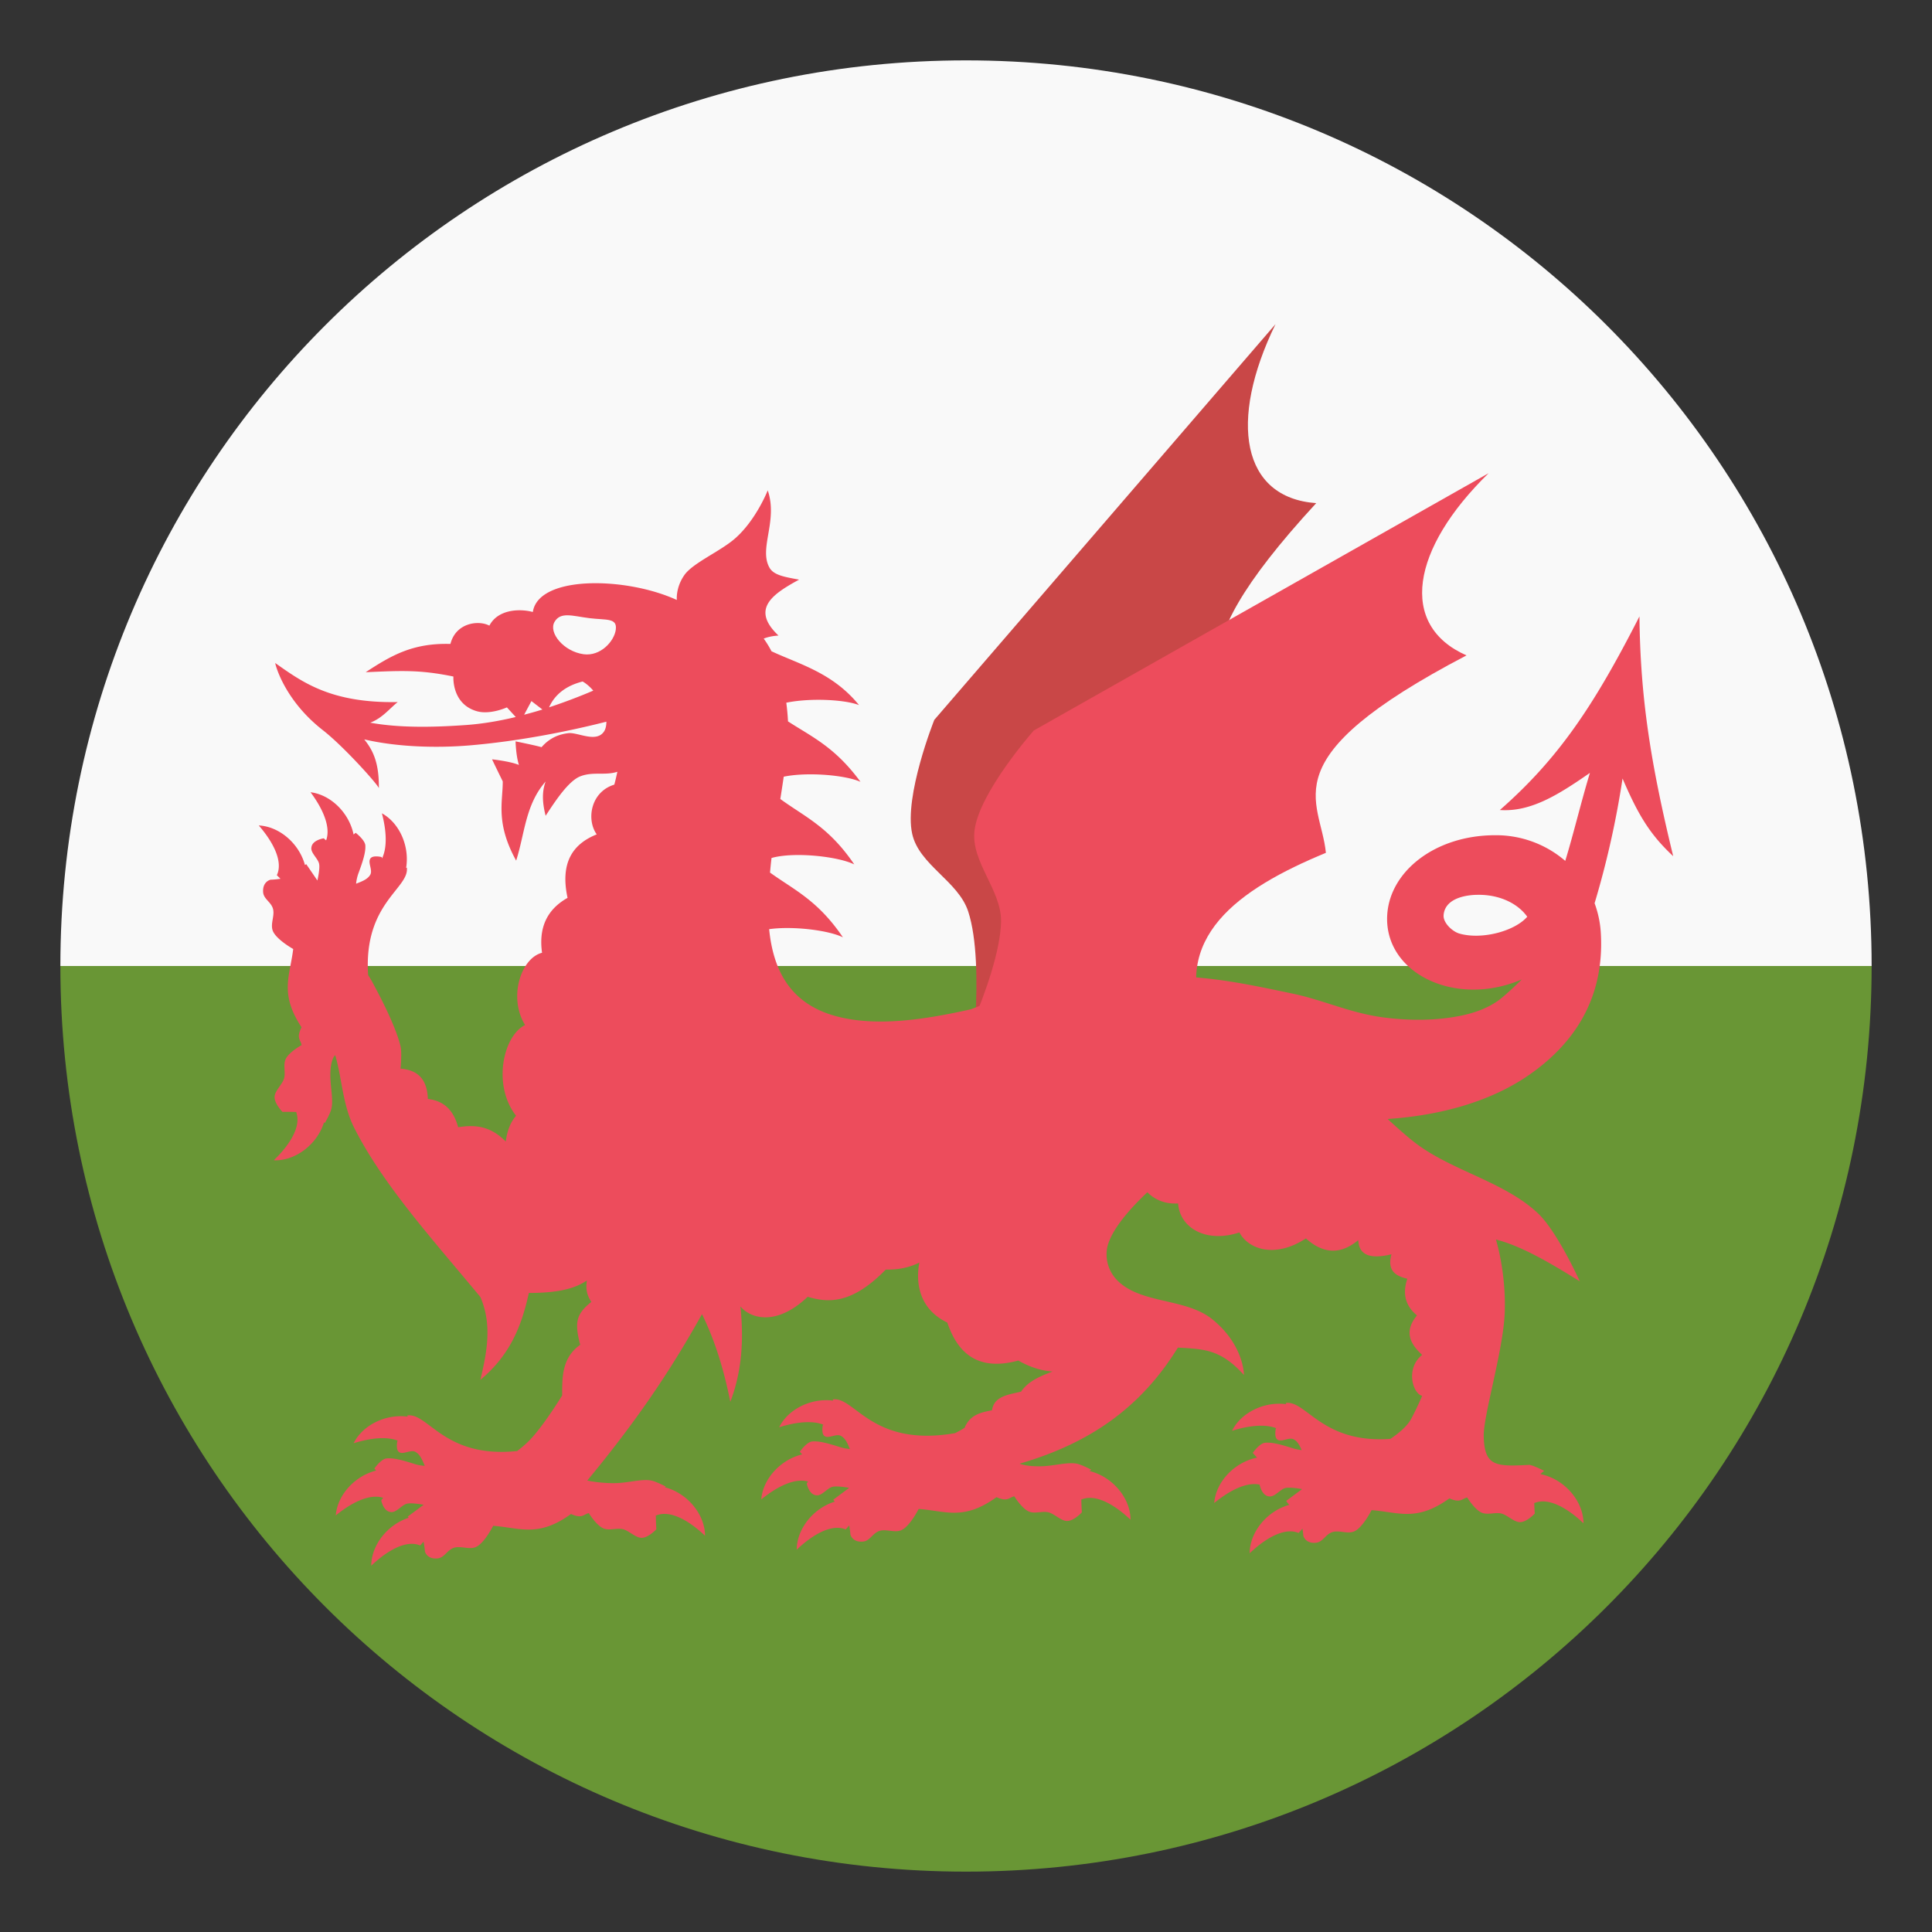 <svg xmlns="http://www.w3.org/2000/svg" viewBox="0 0 64 64"><rect x="0" y="0" width="64" height="64" fill="#333333" stroke="none"/><title>Wales</title><path fill="#f9f9f9" d="M32 2C15.4 2 2 15.4 2 32h60C62 15.4 48.6 2 32 2"/><path fill="#699635" d="M32 62c16.6 0 30-13.4 30-30H2c0 16.6 13.4 30 30 30z"/><path fill="none" d="M45.251 33.155s.59.556.962.833c1.212.9 2.914 1.256 4.013 2.291.643.606 1.388 2.256 1.388 2.256-.945-.584-1.89-1.159-2.776-1.388 0 0 .338 1.073.289 2.422-.046 1.247-.71 3.42-.692 4.105.024 1.003.407.999 1.517.942.17.034.484.199.484.199s-.26.15-.313.511c-.045.299 0 .902 0 .902s-.273.298-.504.285c-.191-.011-.412-.238-.597-.285-.212-.052-.453.057-.654-.028-.234-.1-.483-.504-.483-.504-.173.034-.213.197-.59.028-1.085.784-1.671.46-2.578.39 0 0-.302.603-.59.711-.232.088-.51-.066-.739.029-.205.085-.29.317-.511.34-.353.037-.42-.227-.42-.227-.069-.864-.363-.835-.568-1.158l.525-.393s-.388-.074-.553-.033c-.176.044-.353.306-.532.279-.25-.016-.32-.395-.32-.395.458-.453.01-.764-.23-1.047 0 0 .22-.315.4-.338.243-.032.597.08.895.173.304.093.364.067.547.085.625.06 1.195.192 1.805.042.53-.13 1.362-.634 1.607-1.091.187-.35.36-.76.36-.76-.308-.069-.564-.91 0-1.362-.408-.371-.61-.78-.174-1.304-.36-.297-.499-.689-.319-1.217-.384-.09-.672-.262-.521-.811-.642.154-1.076.075-1.101-.464-.58.483-1.16.464-1.74-.058-1.057.691-1.929.327-2.201-.203-1.145.375-1.98-.18-2.029-.956-1.042.06-1.493-.864-1.403-1.407-.487.21-1.06.643-1.837.419-.508.333-1.318.522-1.847.405-.611.445-1.215 1.237-2.358 1.385-.19.356-.806 1.427-2.238 1.385-1.077 1.098-1.838 1.132-2.586.902-1.04.99-1.898.72-2.23.32.11 1.054.066 2.108-.334 3.161-.202-.997-.481-1.972-.938-2.905-.885 1.584-1.963 3.293-3.8 5.513 0 0 .443.099.958.085.406-.011.852-.146 1.158-.085.17.033.483.199.483.199s-.258.15-.312.511c-.045.299 0 .902 0 .902s-.273.297-.505.284c-.19-.01-.411-.238-.596-.284-.212-.052-.454.057-.654-.028-.235-.1-.483-.505-.483-.505-.173.035-.213.198-.59.029-1.085.784-1.671.46-2.578.39 0 0-.302.603-.59.711-.232.087-.51-.066-.739.028-.206.085-.29.318-.511.341-.353.037-.42-.227-.42-.227-.069-.864-.363-.835-.568-1.158l.525-.394s-.388-.073-.553-.032c-.176.044-.353.306-.532.279-.25-.016-.32-.395-.32-.395.458-.453.01-.764-.23-1.047 0 0 .22-.315.4-.339.242-.03.597.082.895.173.304.094.363.068.547.086.625.06 1.195.192 1.804.042.53-.13 1.022-.451 1.421-.824.471-.44 1.158-1.563 1.158-1.563-.003-.626-.002-1.25.597-1.676-.2-.76-.125-1.023.37-1.421-.232-.347-.156-.574-.143-.824-1.092-.212-1.761-1.467-1.563-2.344-1.237-.456-1.43-2.272-.788-2.998-.792-1.011-.427-2.652.298-3.005-.565-.917-.136-2.22.561-2.394-.109-.774.118-1.408.846-1.82-.251-1.168.173-1.784.966-2.102-.352-.496-.197-1.411.582-1.648.046-.17.088-.343.121-.512.17-.865.168-1.7-.114-2.514l3.794-2.771c.65.316 1.102.795 1.407 1.378.926.434 2.024.71 2.898 1.783-.49-.189-1.639-.239-2.408-.078.025.204.047.406.057.618.788.513 1.553.847 2.4 2.004-.509-.228-1.771-.332-2.542-.17-.035.238-.074.487-.114.738.81.592 1.603.917 2.45 2.167-.549-.27-2.006-.424-2.741-.213-.02.161-.035.322-.05.483.799.577 1.579.913 2.415 2.145-.482-.237-1.664-.38-2.444-.27.138 1.38.713 2.49 2.252 2.891 2.916.76 7.066-1.295 10.074-1.342 2.024-.032 3.045.171 5.03.59 1.036.218 1.931.658 3.076.794.796.095 1.602.102 2.39-.046.463-.087.933-.24 1.318-.511.286-.203.7-.736.7-.736-2.19.946-4.47-.178-4.363-2.104.08-1.46 1.6-2.647 3.572-2.647 1.974 0 3.395 1.477 3.5 3.229.136 2.255-.97 3.742-2.377 4.716-1.307.906-2.986 1.34-4.681 1.452z"/><g><path fill="#c94747" d="M32.11 35.915s.555-3.91-.038-5.724c-.329-1.004-1.628-1.539-1.855-2.571-.276-1.251.733-3.774.733-3.774l11.303-13.108c-1.57 3.223-1.117 5.753 1.348 5.929-5.028 5.456-2.946 6.098-2.176 7.728-2.333 2.114-3.942 4.414-1.774 6.754-2.325.774-5.409 3.033-4.696 6.577z"/><path fill="#ed4c5c" d="M32.163 33.434c-1.582.354-3.13.577-4.432.238-1.54-.4-2.115-1.513-2.252-2.892.78-.11 1.961.033 2.444.27-.836-1.232-1.616-1.568-2.415-2.145.015-.16.03-.322.05-.483.734-.21 2.192-.057 2.741.213-.848-1.25-1.64-1.575-2.45-2.167.04-.251.078-.5.113-.739.771-.161 2.034-.057 2.543.17-.847-1.156-1.613-1.49-2.401-2.002a8.137 8.137 0 0 0-.057-.619c.77-.16 1.92-.11 2.409.079-.874-1.074-1.972-1.35-2.899-1.783a3.397 3.397 0 0 0-.258-.42c.134-.052.292-.088.49-.1-.94-.887-.18-1.382.682-1.853-.472-.087-.839-.145-.98-.395-.364-.642.289-1.548-.059-2.562 0 0-.384.985-1.089 1.599-.485.422-1.387.804-1.669 1.202-.297.42-.253.83-.253.83-1.69-.775-4.585-.824-4.77.398-.429-.116-1.153-.095-1.44.452-.355-.189-1.11-.1-1.29.606-1.242-.034-1.95.375-2.807.937 1.183-.052 1.795-.086 2.906.143 0 0-.065.909.777 1.149.444.126.995-.127.995-.127l.293.319c-.536.129-1.09.225-1.644.265-1.153.083-2.259.092-3.176-.078.401-.15.637-.466.91-.682-2.216.041-3.162-.662-4.057-1.293-.016-.027.253 1.19 1.577 2.224.704.549 1.855 1.837 1.855 1.925.012-.866-.209-1.278-.484-1.62 1.115.259 2.418.288 3.481.2 1.584-.133 3.206-.447 4.54-.786 0 .13-.024.247-.083.332-.263.376-.87.01-1.178.048-.334.04-.63.17-.887.465-.169-.054-.86-.193-.86-.193s.01.462.111.781c-.297-.124-.89-.186-.89-.186s.17.358.354.729c.005.675-.246 1.373.444 2.626.286-.885.301-1.848.977-2.621-.14.378-.096.757 0 1.136.31-.474.755-1.159 1.156-1.31.417-.16.821-.017 1.22-.148-.03.141-.063.284-.101.426-.78.237-.935 1.153-.583 1.648-.793.318-1.217.934-.966 2.103-.728.41-.954 1.045-.845 1.819-.697.174-1.127 1.477-.562 2.394-.725.353-1.09 1.994-.298 3.005-.186.21-.3.514-.34.848l-.006.002c-.524-.533-1.049-.554-1.573-.469-.137-.51-.423-.872-1.004-.937-.019-.665-.35-.964-.904-1.004 0 0 .05-.519 0-.736-.169-.738-.853-1.977-.853-1.977a3.887 3.887 0 0 0-.221-.387c-.16-2.384 1.372-2.87 1.282-3.562l-.024.013c.119-.708-.21-1.482-.802-1.81.158.601.176 1.143.004 1.493-.003-.015-.01-.028-.011-.044 0 0-.257-.063-.354.026-.137.125.068.396-.024.558-.092.16-.285.225-.47.299a1.42 1.42 0 0 1 .093-.385c.105-.294.233-.643.213-.887-.015-.18-.32-.415-.32-.415l-.069.057c-.146-.71-.747-1.315-1.426-1.4.443.595.67 1.184.516 1.594-.026-.023-.05-.039-.077-.068 0 0-.382.053-.41.302-.034.178.22.367.255.545.034.166-.057.55-.057.55l-.37-.541c-.016.009-.027.02-.042.029-.191-.706-.84-1.276-1.53-1.311.523.604.8 1.223.599 1.648l.12.118c-.093.015-.199.027-.329.032 0 0-.267.055-.246.408.014.223.242.317.318.527.084.233-.081.503-.004.739.095.293.683.621.683.621-.11.903-.46 1.474.276 2.593-.186.369-.025.416.002.59 0 0-.416.23-.526.46-.094.197.005.443-.057.652-.055.183-.292.394-.311.584-.024.23.261.517.261.517s.226-.005.468.003l-.013.01c.163.442-.168 1.034-.743 1.59.72.027 1.442-.531 1.665-1.262l.022.034s.178-.305.22-.474c.074-.302-.041-.755-.034-1.16.01-.516.162-.62.162-.62.226.768.24 1.636.627 2.404.955 1.891 2.615 3.716 4.181 5.607.396.915.217 1.83 0 2.744 1.022-.85 1.379-1.85 1.606-2.878 1.045.001 1.566-.172 1.92-.413-.02.208-.044.416.15.709-.493.398-.568.662-.369 1.421-.599.426-.6 1.05-.597 1.677 0 0-.686 1.122-1.158 1.562a4.225 4.225 0 0 1-.333.28c-2.42.254-2.95-1.287-3.645-1.177.01.012.014.026.022.039-.718-.098-1.49.268-1.794.88.58-.181 1.112-.227 1.47-.082-.008.001-.014.005-.022.006 0 0-.055.258.036.352.13.134.394-.079.559.009.164.088.234.28.313.464a1.418 1.418 0 0 1-.377-.074c-.298-.092-.653-.202-.896-.17-.18.022-.397.333-.397.333l.06.067c-.704.177-1.284.804-1.338 1.487.575-.47 1.154-.72 1.57-.584-.021.027-.037.053-.065.081 0 0 .07.375.32.39.179.028.356-.232.532-.276.165-.04.555.036.555.036l-.527.39c.01.016.02.027.03.04-.696.224-1.236.898-1.24 1.588.58-.55 1.186-.854 1.62-.671l.112-.126c.02.094.036.198.047.327 0 0 .066.265.419.228.221-.023.306-.256.512-.341.23-.095.506.058.739-.029.288-.108.59-.71.59-.71.907.07 1.492.393 2.578-.391.376.169.416.007.59-.028 0 0 .248.404.483.504.2.085.441-.024.653.029.185.046.406.273.597.284.232.013.504-.284.504-.284s-.015-.225-.017-.468l.01.013c.434-.183 1.04.121 1.62.67-.004-.719-.593-1.415-1.333-1.606l.033-.023s-.313-.166-.484-.2c-.305-.06-.751.075-1.157.086-.516.014-.96-.085-.96-.085 1.839-2.22 2.917-3.93 3.801-5.513.457.933.737 1.908.938 2.905.4-1.053.444-2.107.334-3.16.332.4 1.19.668 2.23-.32.748.229 1.51.196 2.587-.902.445.013.812-.082 1.11-.23-.13.688.006 1.547.926 1.986.265.765.81 1.68 2.353 1.259.378.215.757.338 1.135.363-.414.156-.815.325-1.043.667-.425.101-.9.152-.962.617-.366.07-.73.144-.911.583a4.18 4.18 0 0 1-.315.175c-2.77.48-3.323-1.232-4.055-1.116.01.012.014.026.022.039-.718-.097-1.489.269-1.793.881.58-.181 1.11-.227 1.468-.083-.008.002-.013.005-.02.006 0 0-.056.258.036.352.13.134.394-.078.558.01.156.082.226.26.3.435a1.436 1.436 0 0 1-.364-.074c-.298-.091-.653-.204-.895-.173-.18.024-.4.339-.4.339.023.028.053.058.08.087-.712.171-1.301.805-1.356 1.493.566-.463 1.137-.714 1.552-.592-.017.02-.027.038-.047.059 0 0 .07.379.32.395.18.027.356-.235.532-.28.165-.04.554.034.554.034l-.525.393c.015.024.032.043.048.064-.705.217-1.255.895-1.26 1.591.581-.55 1.188-.853 1.622-.671 0 0 .062-.068.117-.132a2.7 2.7 0 0 1 .041.306s.067.264.42.228c.221-.024.305-.256.511-.341.23-.095.506.058.739-.03.288-.108.59-.71.59-.71.907.07 1.493.394 2.578-.39.377.169.417.006.59-.028 0 0 .248.404.483.504.2.085.442-.025.654.028.185.046.405.274.596.285.232.013.505-.285.505-.285s-.014-.208-.018-.439l.01.012c.435-.182 1.041.122 1.621.672-.004-.728-.607-1.431-1.359-1.613.033-.027.059-.045.059-.045s-.314-.166-.484-.2c-.306-.06-.752.075-1.158.086-.515.014-.732-.086-.732-.086 2.332-.68 4.015-1.859 5.242-3.845.874.05 1.414.054 2.188.906 0 0 .006-.998-1.056-1.85-.906-.726-2.45-.48-3.208-1.358a1.223 1.223 0 0 1-.264-1.02c.138-.598.776-1.302 1.329-1.824.233.234.566.398 1.019.371.048.776.887 1.334 2.031.96.272.528 1.144.89 2.202.198.58.522 1.154.54 1.734.057.025.54.459.623 1.1.469-.15.549.142.72.526.81-.18.528-.04.918.32 1.215-.436.524-.237.936.171 1.307-.564.452-.308 1.288 0 1.357 0 0-.175.41-.362.76-.122.227-.39.467-.692.666-2.269.162-2.793-1.296-3.47-1.188.009.012.014.026.021.039-.718-.098-1.49.267-1.794.88.58-.181 1.111-.227 1.469-.082-.007.001-.013.005-.02.006 0 0-.056.258.035.352.13.134.394-.079.559.009.13.07.199.21.262.355a1.548 1.548 0 0 1-.327-.071c-.298-.092-.653-.202-.895-.17-.18.023-.398.334-.398.334.043.05.094.104.144.157-.74.147-1.364.793-1.42 1.503.543-.445 1.093-.699 1.503-.609 0 .002.07.375.32.39.179.028.356-.233.532-.277.165-.04.555.036.555.036l-.526.39a.883.883 0 0 0 .103.131c-.73.199-1.308.89-1.313 1.603.58-.55 1.186-.854 1.62-.672 0 0 .067-.07.128-.143.012.072.023.149.03.24 0 0 .067.264.42.227.221-.023.305-.256.511-.341.23-.095.506.059.739-.029.288-.108.59-.71.59-.71.907.07 1.492.393 2.578-.39.376.168.416.006.59-.029 0 0 .248.405.483.504.2.085.442-.024.654.029.185.046.405.273.596.284.232.013.505-.284.505-.284s-.012-.163-.017-.362l.01.012c.435-.182 1.041.122 1.621.671-.005-.749-.643-1.472-1.425-1.627a.693.693 0 0 1 .123-.108s-.313-.165-.483-.199c-1.11.058-1.496.059-1.52-.945-.017-.684.65-2.852.696-4.099.049-1.348-.292-2.422-.292-2.422.887.229 1.832.8 2.778 1.385 0 0-.742-1.646-1.385-2.252-1.099-1.035-2.802-1.395-4.014-2.295-.372-.276-.966-.83-.966-.83 1.695-.114 3.374-.551 4.682-1.457 1.407-.974 2.515-2.455 2.38-4.71-.02-.34-.092-.67-.206-.98a30.08 30.08 0 0 0 .926-4.132c.516 1.203.908 1.856 1.678 2.573-.76-3.127-1.089-5.274-1.118-7.943-1.509 2.961-2.682 4.71-4.624 6.414 1.031.072 1.952-.516 2.983-1.23-.297.981-.552 2.054-.817 2.915a3.509 3.509 0 0 0-2.325-.85c-1.973 0-3.493 1.191-3.573 2.65-.106 1.926 2.27 3.072 4.46 2.126 0 0-.508.507-.794.71-.385.271-.852.424-1.315.51-.788.148-1.597.145-2.394.05-1.144-.136-2.039-.577-3.076-.796-1.984-.418-3.006-.621-5.03-.59a8.35 8.35 0 0 0-.738.052c-3.12.071-3.21.414-4.903 1.054zM19.3 22.575c.132.076.249.183.353.303-.437.186-.93.377-1.464.553.289-.653.94-.807 1.11-.856zm-1.696.649l.364.28c-.197.062-.4.118-.605.172zm31.283 6.42c.07-.003.14-.003.206 0 .633.026 1.195.296 1.499.724-.416.481-1.516.774-2.26.554-.234-.075-.529-.358-.511-.603.035-.49.573-.657 1.066-.676z"/><path fill="#f9f9f9" d="M20.4 20.852c-.05.392-.509.896-1.068.82-.66-.09-1.175-.717-.96-1.076.203-.339.59-.19 1.15-.119.56.07.927-.017.877.375z"/><path fill="#ed4c5c" d="M31.264 35.95s1.842-3.494 1.897-5.401c.03-1.057-1.013-1.999-.878-3.047.163-1.27 1.964-3.304 1.964-3.304l15.066-8.523c-2.567 2.504-2.995 5.038-.734 6.036-6.574 3.439-4.832 4.746-4.657 6.54-2.91 1.202-5.201 2.824-3.95 5.758-2.45-.056-6.116 1.03-6.641 4.605z"/></g></svg>